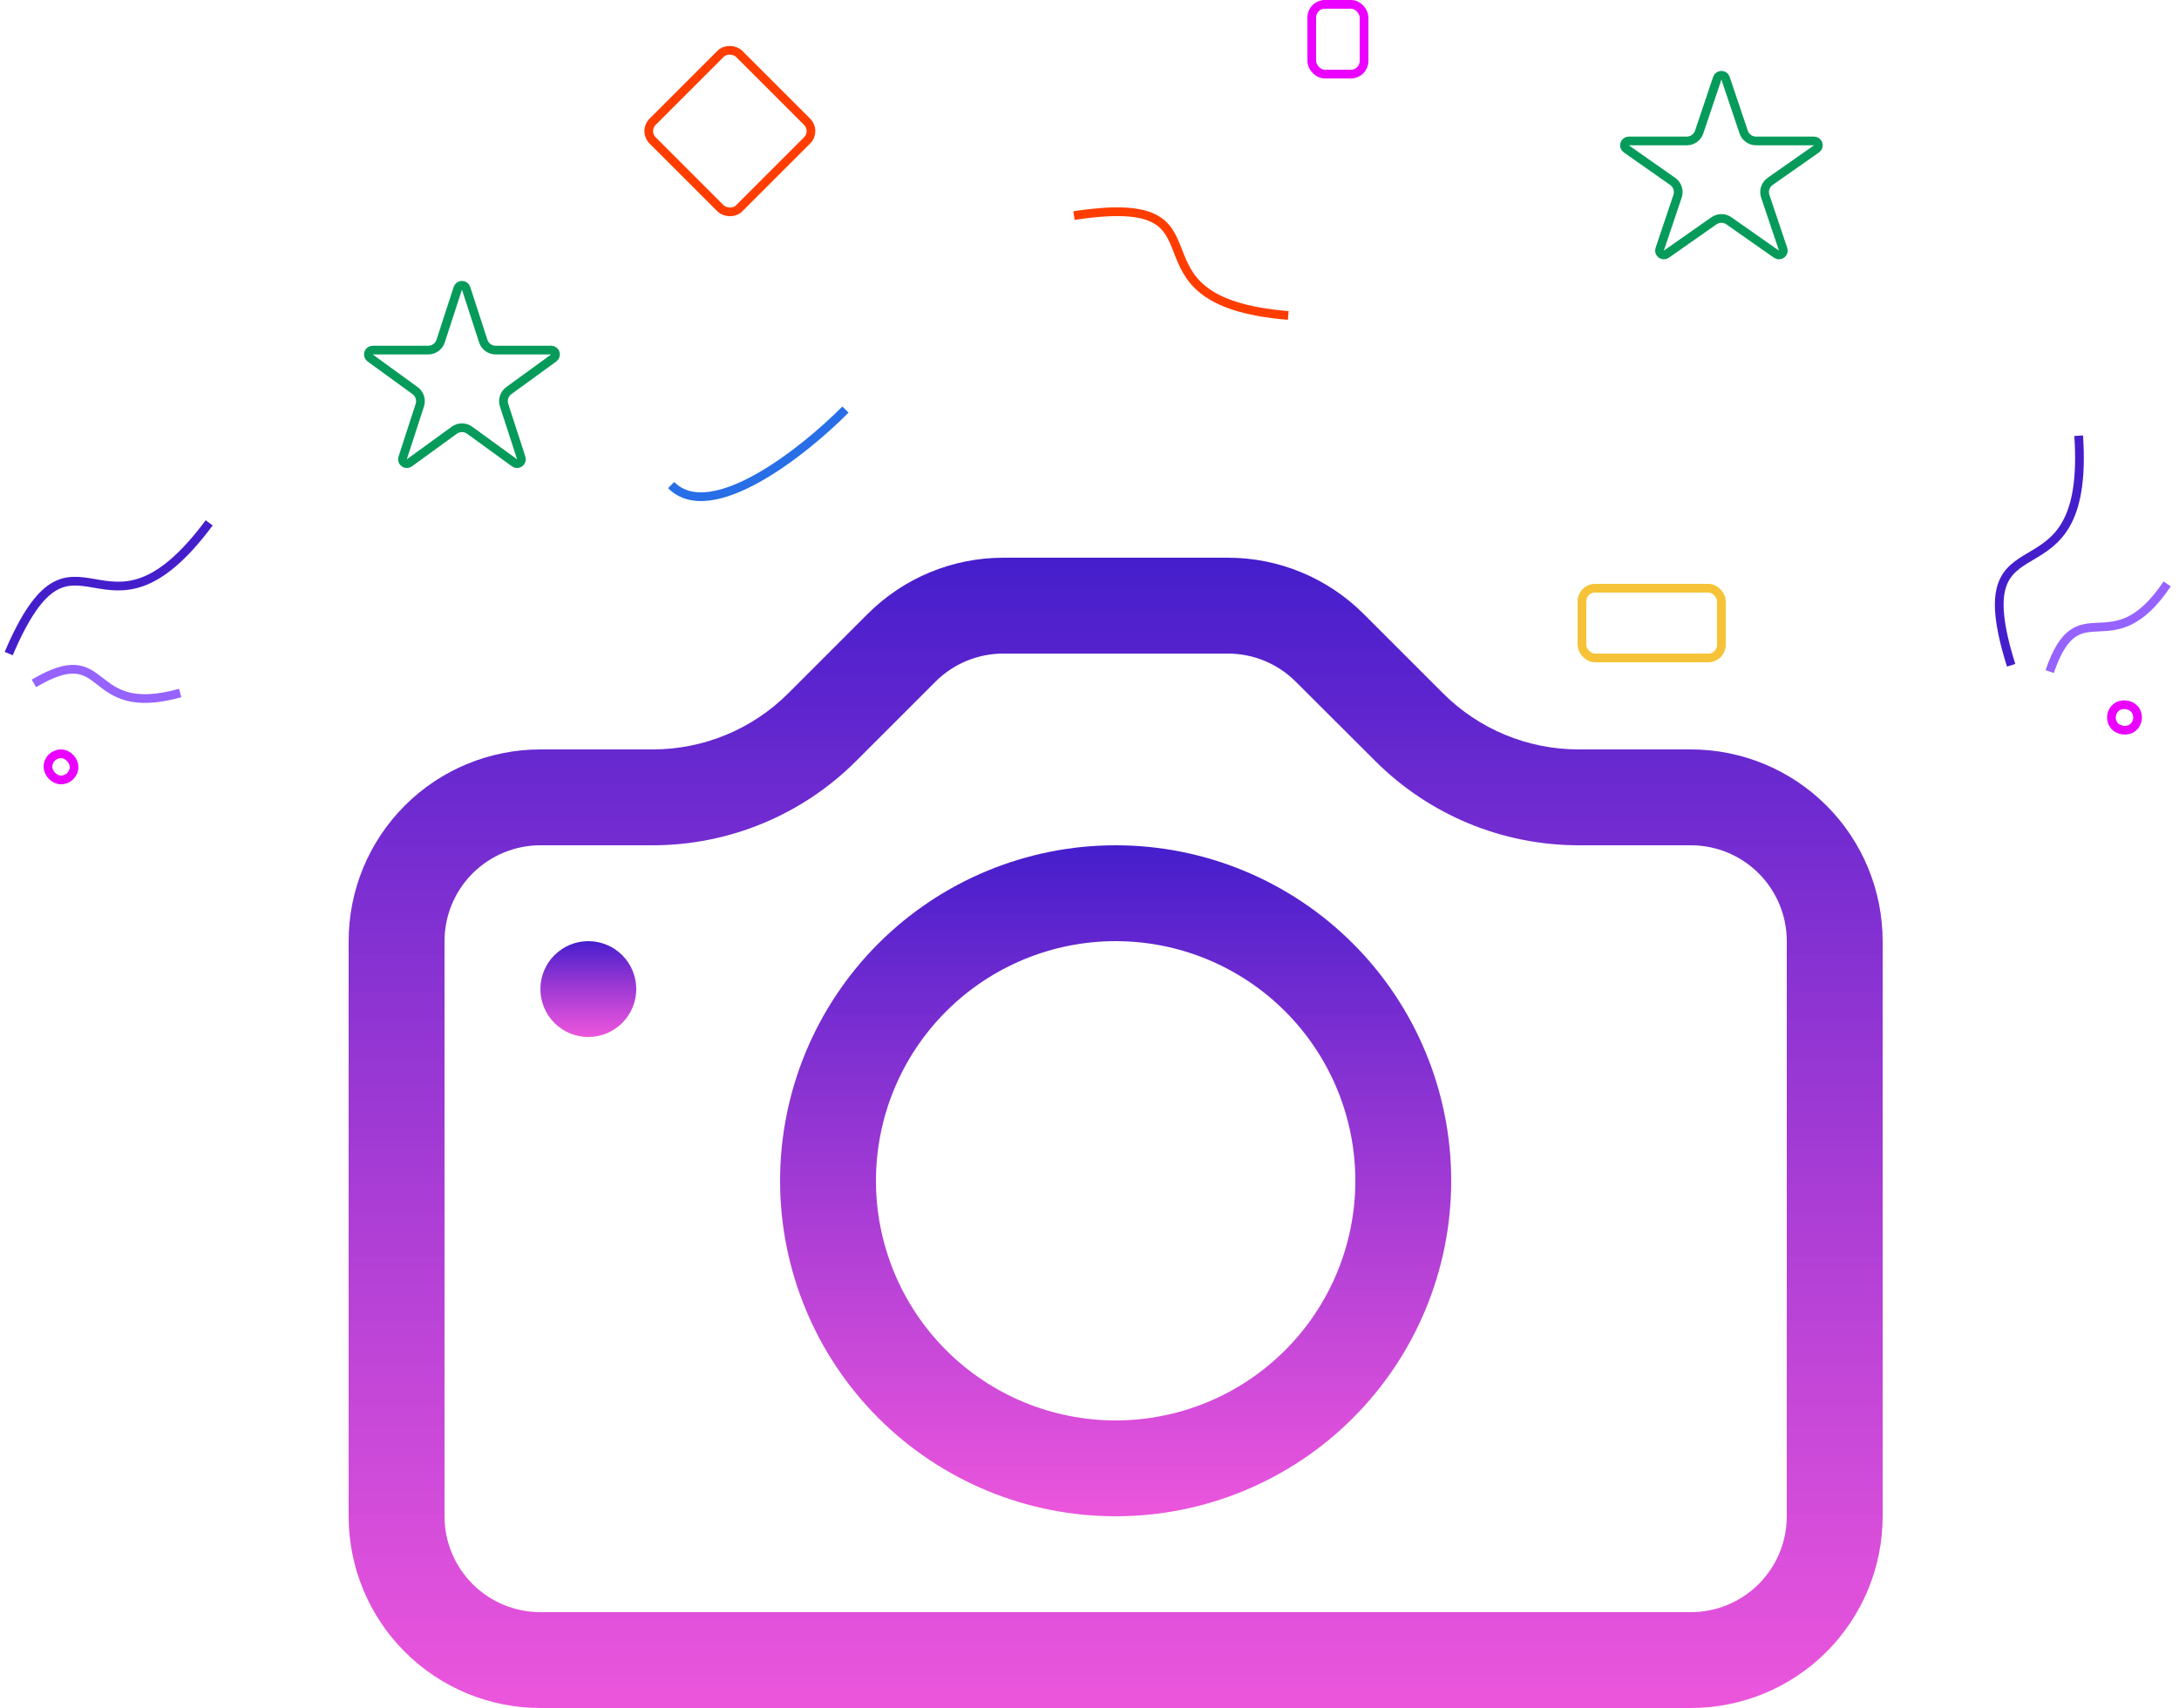 <svg width="250" height="196" viewBox="0 0 250 196" fill="none" xmlns="http://www.w3.org/2000/svg">
<path fill-rule="evenodd" clip-rule="evenodd" d="M205 174V108C205 105.083 203.841 102.285 201.778 100.222C199.715 98.159 196.917 97 194 97H181.108C172.36 96.995 163.973 93.517 157.788 87.331L148.658 78.223C146.601 76.165 143.813 75.006 140.903 75H115.108C112.191 75.001 109.393 76.16 107.331 78.223L98.223 87.331C92.036 93.52 83.643 96.998 74.892 97H62C59.083 97 56.285 98.159 54.222 100.222C52.159 102.285 51 105.083 51 108V174C51 176.917 52.159 179.715 54.222 181.778C56.285 183.841 59.083 185 62 185H194C196.917 185 199.715 183.841 201.778 181.778C203.841 179.715 205 176.917 205 174ZM62 86C56.165 86 50.569 88.318 46.444 92.444C42.318 96.57 40 102.165 40 108L40 174C40 179.835 42.318 185.431 46.444 189.556C50.569 193.682 56.165 196 62 196H194C199.835 196 205.431 193.682 209.556 189.556C213.682 185.431 216 179.835 216 174V108C216 102.165 213.682 96.57 209.556 92.444C205.431 88.318 199.835 86 194 86H181.108C175.274 85.999 169.679 83.68 165.554 79.554L156.446 70.446C152.321 66.32 146.726 64.001 140.892 64H115.108C109.274 64.001 103.679 66.32 99.554 70.446L90.446 79.554C86.321 83.68 80.726 85.999 74.892 86H62Z" fill="url(#paint0_linear_327_2576)"/>
<path fill-rule="evenodd" clip-rule="evenodd" d="M128 163C135.293 163 142.288 160.103 147.445 154.945C152.603 149.788 155.5 142.793 155.5 135.5C155.5 128.207 152.603 121.212 147.445 116.055C142.288 110.897 135.293 108 128 108C120.707 108 113.712 110.897 108.555 116.055C103.397 121.212 100.5 128.207 100.5 135.5C100.5 142.793 103.397 149.788 108.555 154.945C113.712 160.103 120.707 163 128 163ZM128 174C138.211 174 148.003 169.944 155.224 162.724C162.444 155.503 166.5 145.711 166.5 135.5C166.5 125.289 162.444 115.497 155.224 108.276C148.003 101.056 138.211 97 128 97C117.789 97 107.997 101.056 100.776 108.276C93.556 115.497 89.5 125.289 89.5 135.5C89.5 145.711 93.556 155.503 100.776 162.724C107.997 169.944 117.789 174 128 174Z" fill="url(#paint1_linear_327_2576)"/>
<path d="M73 113.5C73 114.959 72.421 116.358 71.389 117.389C70.358 118.421 68.959 119 67.5 119C66.041 119 64.642 118.421 63.611 117.389C62.58 116.358 62 114.959 62 113.5C62 112.041 62.58 110.642 63.611 109.611C64.642 108.579 66.041 108 67.5 108C68.959 108 70.358 108.579 71.389 109.611C72.421 110.642 73 112.041 73 113.5Z" fill="url(#paint2_linear_327_2576)"/>
<rect x="73.807" y="15.043" width="14.043" height="14.043" rx="1.5" transform="rotate(-45 73.807 15.043)" stroke="#FF3D00"/>
<path d="M77 55.664C81.571 60.285 92.238 51.813 97 47" stroke="#286EE6"/>
<rect x="181.5" y="67.5" width="16" height="8" rx="1.5" stroke="#F6C338"/>
<rect x="150.5" y="0.5" width="6" height="8" rx="1.5" stroke="#EB01FF"/>
<rect x="5.5" y="86.5" width="3" height="3" rx="1.5" stroke="#EB01FF"/>
<rect x="241.632" y="82.165" width="3" height="3" rx="1.5" transform="rotate(-40.496 241.632 82.165)" stroke="#EB01FF"/>
<path d="M1 75C8.667 57 11.733 76.5 24 60" stroke="#451ECC"/>
<path d="M230.741 76.343C224.882 57.676 239.877 70.513 238.49 50" stroke="#451ECC"/>
<path d="M3.891 78.423C12.777 73.164 9.571 82.617 20.673 79.527" stroke="#9663FF"/>
<path d="M235.163 77.068C238.505 67.299 242.205 76.569 248.642 67.009" stroke="#9663FF"/>
<path d="M123.222 24.74C142.553 21.785 127.41 34.519 147.801 36.201" stroke="#FF3D00"/>
<path d="M52.525 33.082C52.674 32.621 53.326 32.621 53.475 33.082L55.443 39.137C55.644 39.755 56.22 40.174 56.87 40.174H63.237C63.721 40.174 63.923 40.794 63.531 41.078L58.38 44.821C57.854 45.203 57.634 45.88 57.835 46.498L59.802 52.554C59.952 53.014 59.425 53.397 59.033 53.113L53.882 49.37C53.356 48.988 52.644 48.988 52.118 49.37L46.967 53.113C46.575 53.397 46.048 53.014 46.198 52.554L48.165 46.498C48.366 45.88 48.146 45.203 47.62 44.821L42.469 41.078C42.077 40.794 42.279 40.174 42.763 40.174H49.13C49.78 40.174 50.356 39.755 50.557 39.137L52.525 33.082Z" stroke="#069B5A"/>
<path d="M197.026 8.976C197.179 8.522 197.821 8.522 197.974 8.976L200.052 15.152C200.258 15.763 200.83 16.174 201.474 16.174H208.123C208.612 16.174 208.811 16.802 208.411 17.083L203.092 20.814C202.548 21.196 202.32 21.89 202.532 22.52L204.578 28.599C204.732 29.056 204.212 29.445 203.816 29.168L198.361 25.341C197.844 24.978 197.156 24.978 196.639 25.341L191.183 29.168C190.788 29.445 190.268 29.056 190.422 28.599L192.468 22.52C192.68 21.89 192.452 21.196 191.908 20.814L186.589 17.083C186.189 16.802 186.388 16.174 186.877 16.174H193.526C194.17 16.174 194.742 15.763 194.948 15.152L197.026 8.976Z" stroke="#069B5A"/>
<defs>
<linearGradient id="paint0_linear_327_2576" x1="128" y1="64" x2="128" y2="196" gradientUnits="userSpaceOnUse">
<stop stop-color="#451ECC"/>
<stop offset="1" stop-color="#E628D3" stop-opacity="0.79"/>
</linearGradient>
<linearGradient id="paint1_linear_327_2576" x1="128" y1="97" x2="128" y2="174" gradientUnits="userSpaceOnUse">
<stop stop-color="#451ECC"/>
<stop offset="1" stop-color="#E628D3" stop-opacity="0.79"/>
</linearGradient>
<linearGradient id="paint2_linear_327_2576" x1="67.5" y1="108" x2="67.5" y2="119" gradientUnits="userSpaceOnUse">
<stop stop-color="#451ECC"/>
<stop offset="1" stop-color="#E628D3" stop-opacity="0.79"/>
</linearGradient>
</defs>
</svg>
